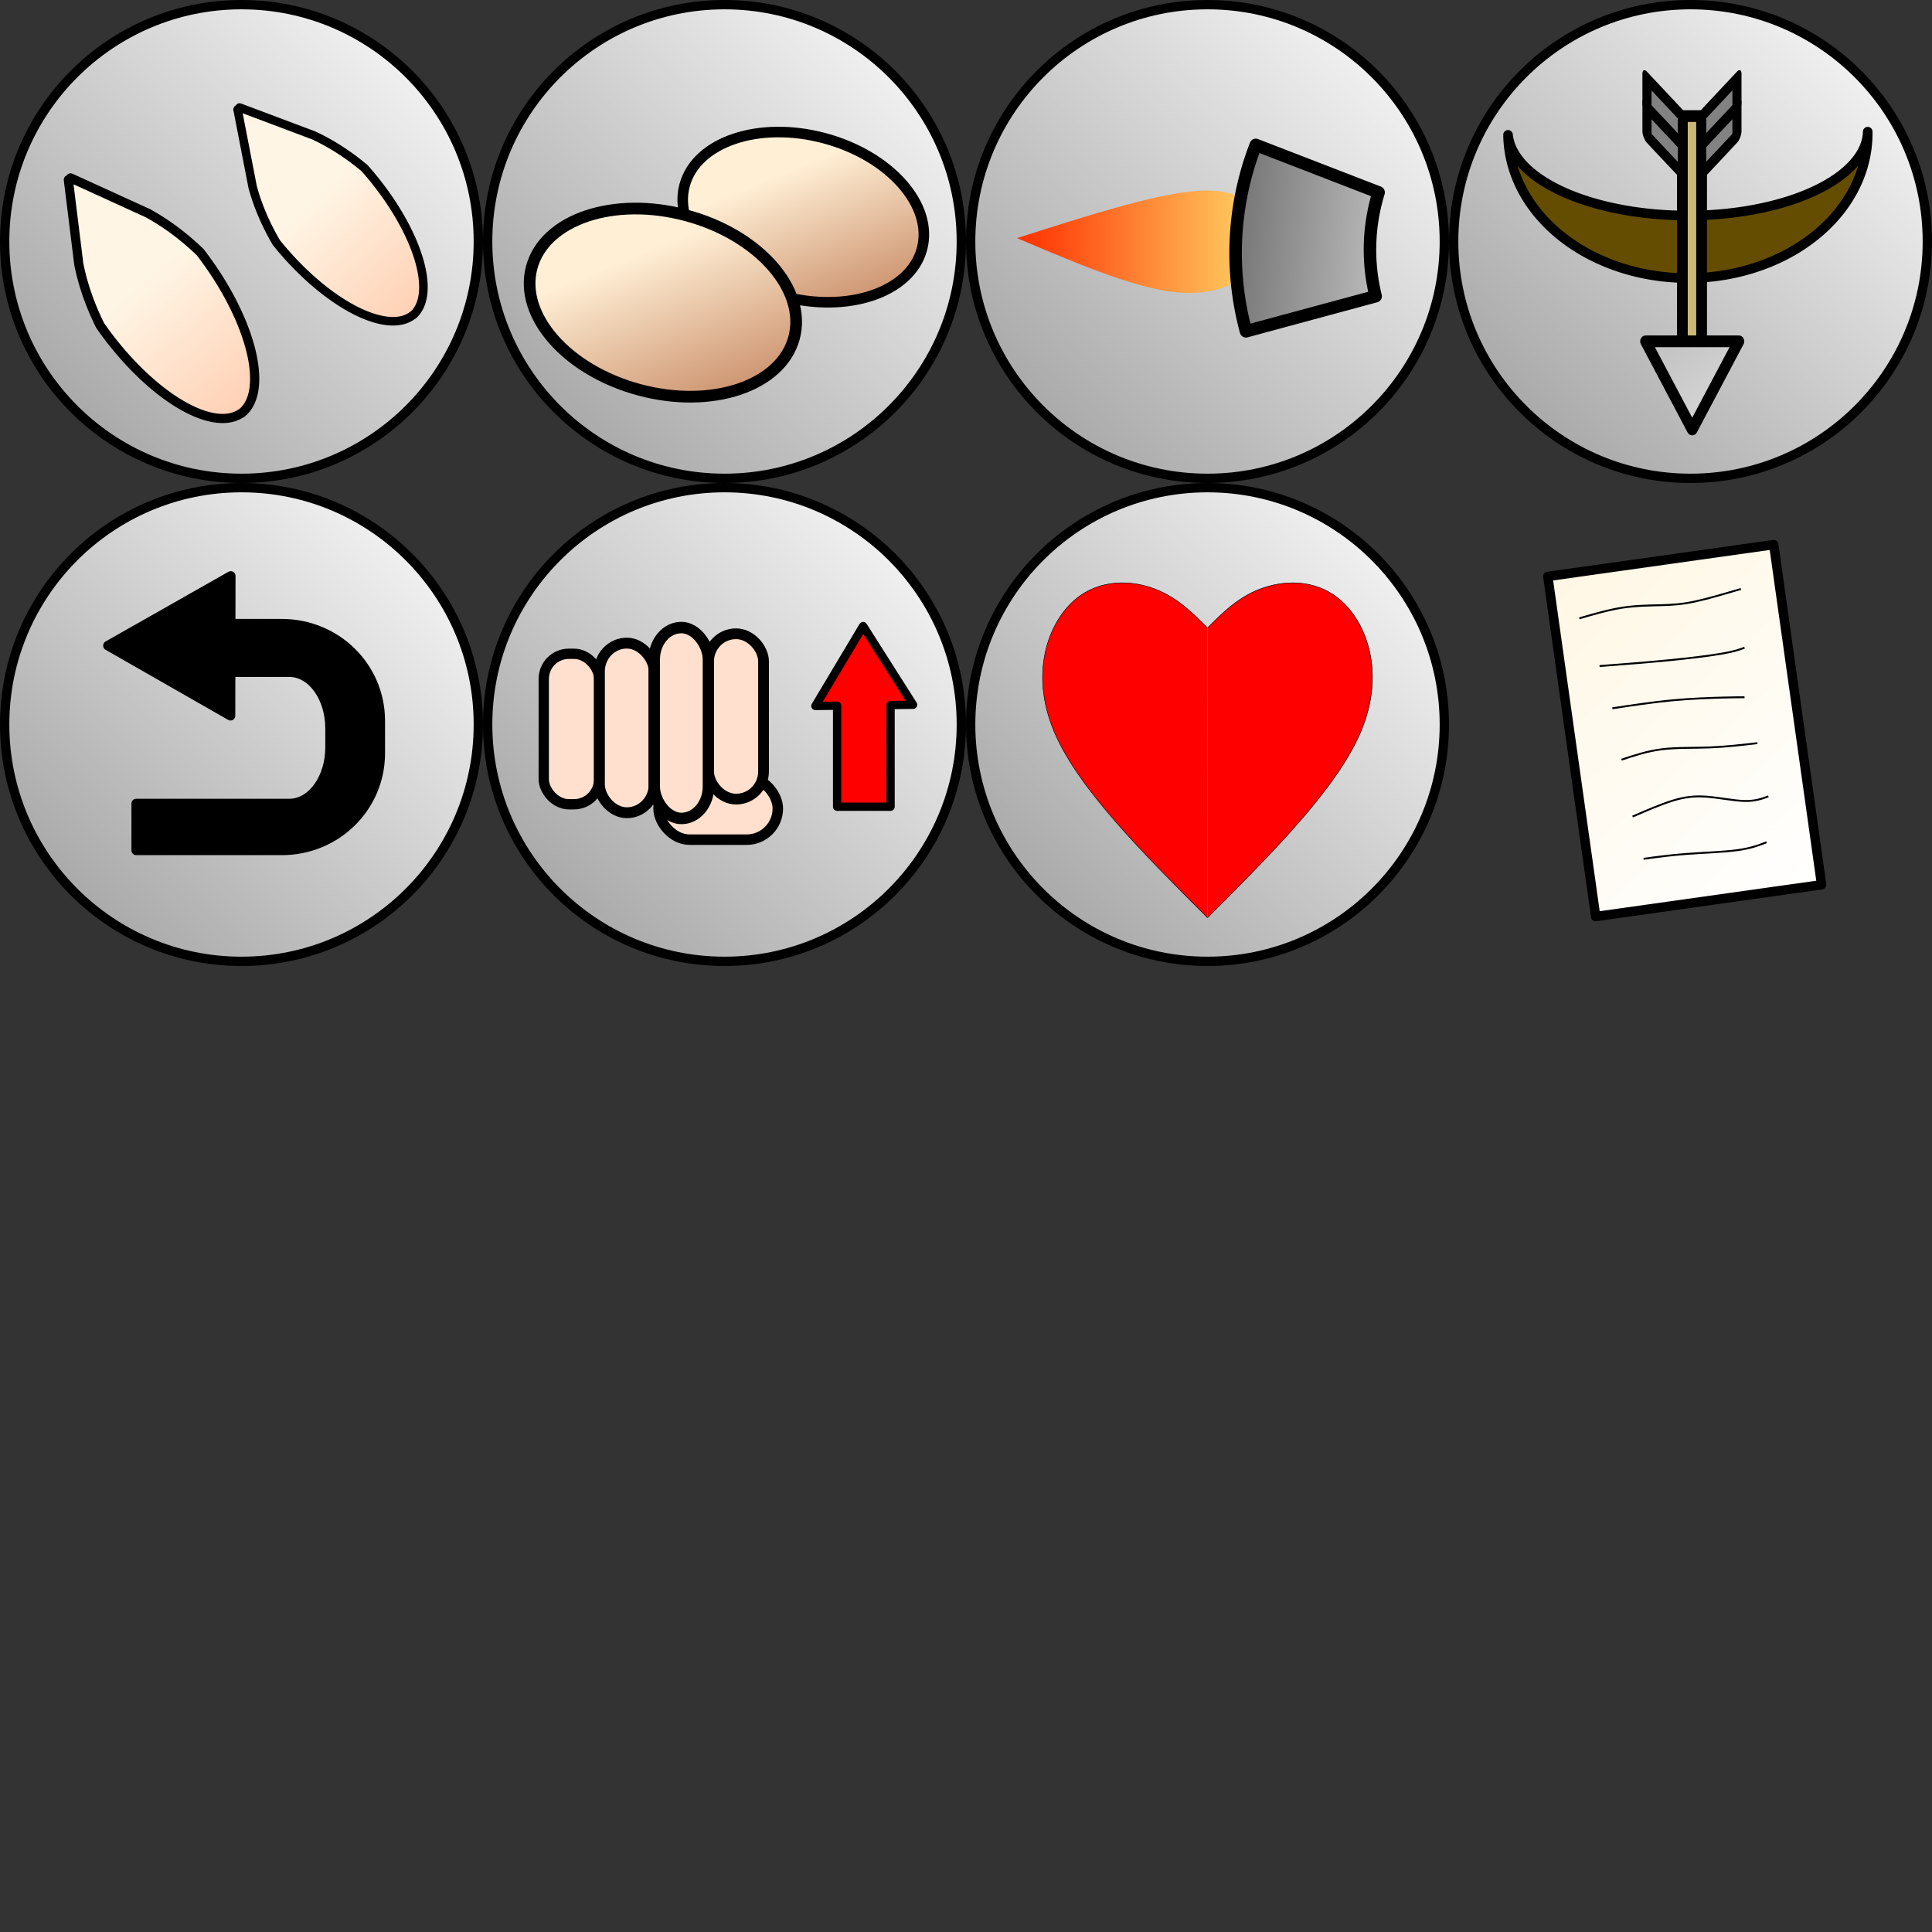 <?xml version="1.0" encoding="UTF-8" standalone="no"?>
<svg
   xmlns:dc="http://purl.org/dc/elements/1.1/"
   xmlns:cc="http://creativecommons.org/ns#"
   xmlns:rdf="http://www.w3.org/1999/02/22-rdf-syntax-ns#"
   xmlns:svg="http://www.w3.org/2000/svg"
   xmlns="http://www.w3.org/2000/svg"
   xmlns:xlink="http://www.w3.org/1999/xlink"
   xmlns:sodipodi="http://sodipodi.sourceforge.net/DTD/sodipodi-0.dtd"
   xmlns:inkscape="http://www.inkscape.org/namespaces/inkscape"
   width="1024mm"
   height="1024mm"
   viewBox="0 0 1024 1024"
   version="1.1"
   id="svg1891"
   inkscape:version="1.0.1 (c497b03c, 2020-09-10)"
   sodipodi:docname="Collectables.svg">
  <rect x="0" y="0" width="1024" height="1024" fill="#333333" stroke="none"/>
  <defs
     id="defs1885">
    <linearGradient
       inkscape:collect="always"
       id="linearGradient3695">
      <stop
         style="stop-color:#fff7e4;stop-opacity:1;"
         offset="0"
         id="stop3691" />
      <stop
         style="stop-color:#ffffff;stop-opacity:1"
         offset="1"
         id="stop3693" />
    </linearGradient>
    <inkscape:path-effect
       effect="bspline"
       id="path-effect3649"
       is_visible="true"
       lpeversion="1"
       weight="33.333"
       steps="2"
       helper_size="0"
       apply_no_weight="true"
       apply_with_weight="true"
       only_selected="false" />
    <inkscape:path-effect
       effect="bspline"
       id="path-effect3645"
       is_visible="true"
       lpeversion="1"
       weight="33.333"
       steps="2"
       helper_size="0"
       apply_no_weight="true"
       apply_with_weight="true"
       only_selected="false" />
    <inkscape:path-effect
       effect="bspline"
       id="path-effect3641"
       is_visible="true"
       lpeversion="1"
       weight="33.333"
       steps="2"
       helper_size="0"
       apply_no_weight="true"
       apply_with_weight="true"
       only_selected="false" />
    <inkscape:path-effect
       effect="bspline"
       id="path-effect3637"
       is_visible="true"
       lpeversion="1"
       weight="33.333"
       steps="2"
       helper_size="0"
       apply_no_weight="true"
       apply_with_weight="true"
       only_selected="false" />
    <inkscape:path-effect
       effect="bspline"
       id="path-effect3591"
       is_visible="true"
       lpeversion="1"
       weight="33.333"
       steps="2"
       helper_size="0"
       apply_no_weight="true"
       apply_with_weight="true"
       only_selected="false" />
    <inkscape:path-effect
       effect="bspline"
       id="path-effect3587"
       is_visible="true"
       lpeversion="1"
       weight="33.333"
       steps="2"
       helper_size="0"
       apply_no_weight="true"
       apply_with_weight="true"
       only_selected="false" />
    <inkscape:path-effect
       effect="bspline"
       id="path-effect3583"
       is_visible="true"
       lpeversion="1"
       weight="33.333"
       steps="2"
       helper_size="0"
       apply_no_weight="true"
       apply_with_weight="true"
       only_selected="false" />
    <inkscape:path-effect
       effect="bspline"
       id="path-effect3579"
       is_visible="true"
       lpeversion="1"
       weight="33.333"
       steps="2"
       helper_size="0"
       apply_no_weight="true"
       apply_with_weight="true"
       only_selected="false" />
    <inkscape:path-effect
       effect="bspline"
       id="path-effect3575"
       is_visible="true"
       lpeversion="1"
       weight="33.333"
       steps="2"
       helper_size="0"
       apply_no_weight="true"
       apply_with_weight="true"
       only_selected="false" />
    <inkscape:path-effect
       effect="bspline"
       id="path-effect3571"
       is_visible="true"
       lpeversion="1"
       weight="33.333"
       steps="2"
       helper_size="0"
       apply_no_weight="true"
       apply_with_weight="true"
       only_selected="false" />
    <inkscape:path-effect
       effect="bspline"
       id="path-effect3567"
       is_visible="true"
       lpeversion="1"
       weight="33.333"
       steps="2"
       helper_size="0"
       apply_no_weight="true"
       apply_with_weight="true"
       only_selected="false" />
    <inkscape:path-effect
       effect="bspline"
       id="path-effect3563"
       is_visible="true"
       lpeversion="1"
       weight="33.333"
       steps="2"
       helper_size="0"
       apply_no_weight="true"
       apply_with_weight="true"
       only_selected="false" />
    <inkscape:path-effect
       effect="bspline"
       id="path-effect3544"
       is_visible="true"
       lpeversion="1"
       weight="33.333"
       steps="2"
       helper_size="0"
       apply_no_weight="true"
       apply_with_weight="true"
       only_selected="false" />
    <inkscape:path-effect
       effect="bspline"
       id="path-effect3525"
       is_visible="true"
       lpeversion="1"
       weight="33.333"
       steps="2"
       helper_size="0"
       apply_no_weight="true"
       apply_with_weight="true"
       only_selected="false" />
    <inkscape:path-effect
       effect="bspline"
       id="path-effect3521"
       is_visible="true"
       lpeversion="1"
       weight="33.333"
       steps="2"
       helper_size="0"
       apply_no_weight="true"
       apply_with_weight="true"
       only_selected="false" />
    <inkscape:path-effect
       effect="bspline"
       id="path-effect3517"
       is_visible="true"
       lpeversion="1"
       weight="33.333"
       steps="2"
       helper_size="0"
       apply_no_weight="true"
       apply_with_weight="true"
       only_selected="false" />
    <inkscape:path-effect
       effect="bspline"
       id="path-effect3509"
       is_visible="true"
       lpeversion="1"
       weight="33.333"
       steps="2"
       helper_size="0"
       apply_no_weight="true"
       apply_with_weight="true"
       only_selected="false" />
    <inkscape:path-effect
       effect="bspline"
       id="path-effect3505"
       is_visible="true"
       lpeversion="1"
       weight="33.333"
       steps="2"
       helper_size="0"
       apply_no_weight="true"
       apply_with_weight="true"
       only_selected="false" />
    <inkscape:path-effect
       effect="bspline"
       id="path-effect3501"
       is_visible="true"
       lpeversion="1"
       weight="33.333"
       steps="2"
       helper_size="0"
       apply_no_weight="true"
       apply_with_weight="true"
       only_selected="false" />
    <inkscape:path-effect
       effect="bspline"
       id="path-effect3497"
       is_visible="true"
       lpeversion="1"
       weight="33.333"
       steps="2"
       helper_size="0"
       apply_no_weight="true"
       apply_with_weight="true"
       only_selected="false" />
    <inkscape:path-effect
       effect="bspline"
       id="path-effect3476"
       is_visible="true"
       lpeversion="1"
       weight="33.333"
       steps="2"
       helper_size="0"
       apply_no_weight="true"
       apply_with_weight="true"
       only_selected="false" />
    <inkscape:path-effect
       effect="bspline"
       id="path-effect3433"
       is_visible="true"
       lpeversion="1"
       weight="33.333"
       steps="2"
       helper_size="0"
       apply_no_weight="true"
       apply_with_weight="true"
       only_selected="false" />
    <inkscape:path-effect
       effect="bspline"
       id="path-effect3352"
       is_visible="true"
       lpeversion="1"
       weight="33.333"
       steps="2"
       helper_size="0"
       apply_no_weight="true"
       apply_with_weight="true"
       only_selected="false" />
    <inkscape:path-effect
       effect="bspline"
       id="path-effect3333"
       is_visible="true"
       lpeversion="1"
       weight="33.333"
       steps="2"
       helper_size="0"
       apply_no_weight="true"
       apply_with_weight="true"
       only_selected="false" />
    <inkscape:path-effect
       effect="bspline"
       id="path-effect3329"
       is_visible="true"
       lpeversion="1"
       weight="33.333"
       steps="2"
       helper_size="0"
       apply_no_weight="true"
       apply_with_weight="true"
       only_selected="false" />
    <inkscape:path-effect
       effect="bspline"
       id="path-effect3325"
       is_visible="true"
       lpeversion="1"
       weight="33.333"
       steps="2"
       helper_size="0"
       apply_no_weight="true"
       apply_with_weight="true"
       only_selected="false" />
    <inkscape:path-effect
       effect="bspline"
       id="path-effect3309"
       is_visible="true"
       lpeversion="1"
       weight="33.333"
       steps="2"
       helper_size="0"
       apply_no_weight="true"
       apply_with_weight="true"
       only_selected="false" />
    <inkscape:path-effect
       effect="bspline"
       id="path-effect3305"
       is_visible="true"
       lpeversion="1"
       weight="33.333"
       steps="2"
       helper_size="0"
       apply_no_weight="true"
       apply_with_weight="true"
       only_selected="false" />
    <inkscape:path-effect
       effect="bspline"
       id="path-effect3301"
       is_visible="true"
       lpeversion="1"
       weight="33.333"
       steps="2"
       helper_size="0"
       apply_no_weight="true"
       apply_with_weight="true"
       only_selected="false" />
    <linearGradient
       inkscape:collect="always"
       id="linearGradient3219">
      <stop
         style="stop-color:#9a9a9a;stop-opacity:1;"
         offset="0"
         id="stop3215" />
      <stop
         style="stop-color:#ffffff;stop-opacity:1"
         offset="1"
         id="stop3217" />
    </linearGradient>
    <inkscape:path-effect
       effect="bspline"
       id="path-effect3205"
       is_visible="true"
       lpeversion="1"
       weight="33.333"
       steps="2"
       helper_size="0"
       apply_no_weight="true"
       apply_with_weight="true"
       only_selected="false" />
    <linearGradient
       inkscape:collect="always"
       id="linearGradient3104">
      <stop
         style="stop-color:#ff2f00;stop-opacity:1;"
         offset="0"
         id="stop3100" />
      <stop
         style="stop-color:#ffdd6b;stop-opacity:1"
         offset="1"
         id="stop3102" />
    </linearGradient>
    <inkscape:path-effect
       effect="bspline"
       id="path-effect3090"
       is_visible="true"
       lpeversion="1"
       weight="33.333"
       steps="2"
       helper_size="0"
       apply_no_weight="true"
       apply_with_weight="true"
       only_selected="false" />
    <inkscape:path-effect
       effect="bspline"
       id="path-effect2731"
       is_visible="true"
       lpeversion="1"
       weight="33.333"
       steps="2"
       helper_size="0"
       apply_no_weight="true"
       apply_with_weight="true"
       only_selected="false" />
    <linearGradient
       inkscape:collect="always"
       id="linearGradient3768">
      <stop
         style="stop-color:#828282;stop-opacity:1;"
         offset="0"
         id="stop3764" />
      <stop
         style="stop-color:#ffffff;stop-opacity:1"
         offset="1"
         id="stop3766" />
    </linearGradient>
    <linearGradient
       inkscape:collect="always"
       id="linearGradient1645">
      <stop
         style="stop-color:#c68761;stop-opacity:1"
         offset="0"
         id="stop1641" />
      <stop
         style="stop-color:#ffefd5;stop-opacity:1"
         offset="1"
         id="stop1643" />
    </linearGradient>
    <linearGradient
       inkscape:collect="always"
       xlink:href="#linearGradient1645"
       id="linearGradient1688-4"
       gradientUnits="userSpaceOnUse"
       gradientTransform="matrix(2.737,0,0,2.737,-432.304,-57.137)"
       x1="229.403"
       y1="80.134"
       x2="207.66"
       y2="51.229" />
    <linearGradient
       inkscape:collect="always"
       xlink:href="#linearGradient1645"
       id="linearGradient1688-4-5"
       gradientUnits="userSpaceOnUse"
       gradientTransform="matrix(2.477,5.0833928e-8,-5.0833928e-8,2.477,-318.559,-103.001)"
       x1="229.403"
       y1="80.134"
       x2="207.66"
       y2="51.229" />
    <linearGradient
       inkscape:collect="always"
       id="linearGradient1613">
      <stop
         style="stop-color:#ffd0b4;stop-opacity:1"
         offset="0"
         id="stop1609" />
      <stop
         style="stop-color:#fff5e5;stop-opacity:1"
         offset="1"
         id="stop1611" />
    </linearGradient>
    <linearGradient
       inkscape:collect="always"
       xlink:href="#linearGradient1613"
       id="linearGradient1331-7"
       gradientUnits="userSpaceOnUse"
       x1="115.405"
       y1="167.647"
       x2="113.156"
       y2="132.224"
       gradientTransform="matrix(1.731,-1.463,1.463,1.731,-228.036,39.062)" />
    <linearGradient
       inkscape:collect="always"
       xlink:href="#linearGradient1613"
       id="linearGradient1331-7-4"
       gradientUnits="userSpaceOnUse"
       x1="115.405"
       y1="167.647"
       x2="113.156"
       y2="132.224"
       gradientTransform="matrix(1.963,-1.44,1.44,1.963,-342.163,49.547)" />
    <linearGradient
       inkscape:collect="always"
       xlink:href="#linearGradient3768"
       id="linearGradient3770-9"
       x1="23.519"
       y1="8.162"
       x2="97.859"
       y2="104.981"
       gradientUnits="userSpaceOnUse" />
    <linearGradient
       inkscape:collect="always"
       xlink:href="#linearGradient3123"
       id="linearGradient3125-5"
       x1="36.106"
       y1="200.786"
       x2="76.734"
       y2="222.568"
       gradientUnits="userSpaceOnUse"
       gradientTransform="matrix(3.054,-1.29,1.29,3.054,234.028,-442.732)" />
    <linearGradient
       inkscape:collect="always"
       id="linearGradient3123">
      <stop
         style="stop-color:#4c4c4c;stop-opacity:1;"
         offset="0"
         id="stop3119" />
      <stop
         style="stop-color:#d4d4d4;stop-opacity:1"
         offset="1"
         id="stop3121" />
    </linearGradient>
    <linearGradient
       inkscape:collect="always"
       xlink:href="#linearGradient3104"
       id="linearGradient3106"
       x1="546.584"
       y1="97.603"
       x2="669.898"
       y2="108.408"
       gradientUnits="userSpaceOnUse"
       gradientTransform="matrix(1.085,-0.093,0.093,1.085,-68.012,74.93)" />
    <linearGradient
       inkscape:collect="always"
       xlink:href="#linearGradient3219"
       id="linearGradient3229"
       x1="6.4373016e-06"
       y1="258.128"
       x2="257.531"
       y2="2.465"
       gradientUnits="userSpaceOnUse" />
    <linearGradient
       inkscape:collect="always"
       xlink:href="#linearGradient3695"
       id="linearGradient3697"
       x1="-26.411"
       y1="563.339"
       x2="94.506"
       y2="745.379"
       gradientUnits="userSpaceOnUse" />
    <linearGradient
       inkscape:collect="always"
       xlink:href="#linearGradient3219"
       id="linearGradient3229-0"
       x1="6.4373016e-06"
       y1="258.128"
       x2="257.531"
       y2="2.465"
       gradientUnits="userSpaceOnUse"
       gradientTransform="translate(256,-1.1274048e-5)" />
    <linearGradient
       inkscape:collect="always"
       xlink:href="#linearGradient3219"
       id="linearGradient3229-0-9"
       x1="6.4373016e-06"
       y1="258.128"
       x2="257.531"
       y2="2.465"
       gradientUnits="userSpaceOnUse"
       gradientTransform="translate(512)" />
    <linearGradient
       inkscape:collect="always"
       xlink:href="#linearGradient3219"
       id="linearGradient3229-0-9-4"
       x1="6.4373016e-06"
       y1="258.128"
       x2="257.531"
       y2="2.465"
       gradientUnits="userSpaceOnUse"
       gradientTransform="translate(768)" />
    <linearGradient
       inkscape:collect="always"
       xlink:href="#linearGradient3219"
       id="linearGradient3229-0-9-4-0"
       x1="6.4373016e-06"
       y1="258.128"
       x2="257.531"
       y2="2.465"
       gradientUnits="userSpaceOnUse"
       gradientTransform="translate(256,256)" />
    <linearGradient
       inkscape:collect="always"
       xlink:href="#linearGradient3219"
       id="linearGradient3229-0-9-4-0-8"
       x1="6.4373016e-06"
       y1="258.128"
       x2="257.531"
       y2="2.465"
       gradientUnits="userSpaceOnUse"
       gradientTransform="translate(-1.5053467e-5,256)" />
    <linearGradient
       inkscape:collect="always"
       xlink:href="#linearGradient3219"
       id="linearGradient3229-0-9-4-0-6"
       x1="6.4373016e-06"
       y1="258.128"
       x2="257.531"
       y2="2.465"
       gradientUnits="userSpaceOnUse"
       gradientTransform="translate(512,256)" />
  </defs>
  <sodipodi:namedview
     id="base"
     pagecolor="#ffffff"
     bordercolor="#666666"
     borderopacity="1.0"
     inkscape:pageopacity="0.0"
     inkscape:pageshadow="2"
     inkscape:zoom="0.15265147"
     inkscape:cx="1499.3871"
     inkscape:cy="1435.1903"
     inkscape:document-units="mm"
     inkscape:current-layer="layer1"
     inkscape:document-rotation="0"
     showgrid="true"
     units="mm"
     inkscape:window-width="1252"
     inkscape:window-height="785"
     inkscape:window-x="192"
     inkscape:window-y="112"
     inkscape:window-maximized="0">
    <inkscape:grid
       type="xygrid"
       id="grid2547"
       units="mm"
       spacingx="25.6"
       spacingy="25.6"
       empspacing="10"
       enabled="false" />
  </sodipodi:namedview>
  <g
     inkscape:label="Layer 1"
     inkscape:groupmode="layer"
     id="layer1">
    <circle
       style="fill:url(#linearGradient3229-0-9-4-0-6);fill-opacity:1;stroke:#000000;stroke-width:4.942;stroke-linejoin:round;stroke-miterlimit:4;stroke-dasharray:none;stroke-opacity:1"
       id="path2579-6-8-4-5-5"
       cx="640"
       cy="384"
       r="125.529" />
    <circle
       style="fill:url(#linearGradient3229-0-9-4-0);fill-opacity:1;stroke:#000000;stroke-width:4.942;stroke-linejoin:round;stroke-miterlimit:4;stroke-dasharray:none;stroke-opacity:1"
       id="path2579-6-8-4-5"
       cx="384"
       cy="384"
       r="125.529" />
    <circle
       style="fill:url(#linearGradient3229);fill-opacity:1;stroke:#000000;stroke-width:4.942;stroke-linejoin:round;stroke-miterlimit:4;stroke-dasharray:none;stroke-opacity:1"
       id="path2579"
       cx="128"
       cy="128"
       r="125.529" />
    <g
       id="g2979"
       transform="translate(1.976,6.49)">
      <path
         id="path3004-3-5"
         style="opacity:1;fill:url(#linearGradient1331-7);fill-opacity:1;stroke:#000000;stroke-width:4.532;stroke-linecap:butt;stroke-linejoin:round;stroke-miterlimit:4;stroke-dasharray:none;stroke-opacity:1;paint-order:normal"
         d="m 124.988,50.492 0.142,1.318 -1.188,-0.334 7.993,41.193 a 93.825,60.886 49.805 0 0 12.584,29.449 71.866,30.942 49.805 0 0 2.653,3.221 71.866,30.942 49.805 0 0 69.756,35.139 l 0.051,0.06 A 71.943,30.941 49.805 0 0 193.983,85.787 71.943,30.941 49.805 0 0 191.247,82.63 93.925,60.883 49.805 0 0 164.292,65.28 Z" />
      <path
         id="path3004-3-5-3"
         style="opacity:1;fill:url(#linearGradient1331-7-4);fill-opacity:1;stroke:#000000;stroke-width:4.87;stroke-linecap:butt;stroke-linejoin:round;stroke-miterlimit:4;stroke-dasharray:none;stroke-opacity:1;paint-order:normal"
         d="m 35.447,87.81 0.055,1.424 -1.249,-0.446 5.534,44.749 a 100.82,65.426 53.737 0 0 11.321,32.497 77.224,33.249 53.737 0 0 2.606,3.649 77.224,33.249 53.737 0 0 72.191,42.81 l 0.05,0.068 a 77.306,33.247 53.737 0 0 -19.143,-81.829 77.306,33.247 53.737 0 0 -2.701,-3.586 100.928,65.422 53.737 0 0 -27.618,-20.586 z" />
    </g>
    <g
       id="g2727"
       style="fill:#ffe0ce;fill-opacity:1"
       transform="matrix(0.758,0,0,0.758,254.366,292.111)">
      <rect
         style="fill:#ffe0ce;fill-opacity:1;stroke:#000000;stroke-width:7.197;stroke-linejoin:round;stroke-miterlimit:4;stroke-dasharray:none;stroke-opacity:1"
         id="rect2616"
         width="38.712"
         height="105.222"
         x="44.644"
         y="71.775"
         ry="17.537" />
      <rect
         style="fill:#ffe0ce;fill-opacity:1;stroke:#000000;stroke-width:7.329;stroke-linejoin:round;stroke-miterlimit:4;stroke-dasharray:none;stroke-opacity:1"
         id="rect2693"
         width="83.402"
         height="43.598"
         x="124.907"
         y="158.162"
         ry="21.799" />
      <rect
         style="fill:#ffe0ce;fill-opacity:1;stroke:#000000;stroke-width:7.601;stroke-linejoin:round;stroke-miterlimit:4;stroke-dasharray:none;stroke-opacity:1"
         id="rect2616-1"
         width="38.309"
         height="118.596"
         x="83.558"
         y="64.322"
         ry="19.766" />
      <rect
         style="fill:#ffe0ce;fill-opacity:1;stroke:#000000;stroke-width:8.02;stroke-linejoin:round;stroke-miterlimit:4;stroke-dasharray:none;stroke-opacity:1"
         id="rect2616-7"
         width="37.89"
         height="133.486"
         x="121.9"
         y="53.434"
         ry="22.248" />
      <rect
         style="fill:#ffe0ce;fill-opacity:1;stroke:#000000;stroke-width:7.513;stroke-linejoin:round;stroke-miterlimit:4;stroke-dasharray:none;stroke-opacity:1"
         id="rect2616-0"
         width="38.396"
         height="115.622"
         x="159.92"
         y="57.774"
         ry="19.27" />
    </g>
    <path
       id="rect3316"
       style="fill:#ff0000;fill-opacity:1;stroke:#000000;stroke-width:4.4;stroke-linejoin:round;stroke-miterlimit:4;stroke-dasharray:none;stroke-opacity:1"
       d="m 457.465,331.822 -25.296,42.356 11.516,-0.141 v 53.542 h 28.334 v -53.891 l 11.919,-0.146 z" />
    <g
       id="g3356"
       style="fill:#ff0000;fill-opacity:1"
       transform="translate(-4.6318239e-4)">
      <path
         style="fill:#ff0000;fill-opacity:1;stroke:#000000;stroke-width:0.265px;stroke-linecap:butt;stroke-linejoin:miter;stroke-opacity:1"
         d="m 640,486.4 c -34.133,-34.133 -68.266,-68.266 -81.066,-98.133 -12.8,-29.867 -4.267,-55.466 8.533,-68.267 12.8,-12.8 29.867,-12.8 42.667,-8.533 12.8,4.267 21.333,12.8 29.866,21.333"
         id="path3327"
         inkscape:path-effect="#path-effect3329"
         inkscape:original-d="m 639.99996,486.39997 c -34.13305,-34.13305 -68.26639,-68.26639 -102.4,-102.4 8.53377,-25.60023 17.06695,-51.19973 25.6,-76.79999 17.06729,2.6e-4 34.13361,2.6e-4 51.2,0 8.53379,8.53376 17.06694,17.06695 25.6,25.6" />
      <path
         style="fill:#ff0000;fill-opacity:1;stroke:#000000;stroke-width:0.265px;stroke-linecap:butt;stroke-linejoin:miter;stroke-opacity:1"
         d="m 640,486.4 c 34.133,-34.133 68.266,-68.266 81.066,-98.133 12.8,-29.867 4.267,-55.466 -8.533,-68.267 -12.8,-12.8 -29.867,-12.8 -42.667,-8.533 -12.8,4.267 -21.333,12.8 -29.866,21.333"
         id="path3327-5"
         inkscape:path-effect="#path-effect3352"
         inkscape:original-d="m 639.99998,486.39998 c 34.13305,-34.13305 68.26639,-68.26639 102.4,-102.4 -8.53377,-25.60023 -17.06695,-51.19973 -25.6,-76.79999 -17.06729,2.6e-4 -34.13361,2.6e-4 -51.2,0 -8.53379,8.53376 -17.06694,17.06695 -25.6,25.6" />
    </g>
    <g
       id="g3874"
       transform="translate(768,-256)">
      <rect
         style="fill:url(#linearGradient3697);fill-opacity:1;stroke:#000000;stroke-width:5;stroke-linejoin:round;stroke-miterlimit:4;stroke-dasharray:none;stroke-opacity:1"
         id="rect3655"
         width="120.917"
         height="182.04"
         x="-26.411"
         y="563.339"
         transform="rotate(-8.013)" />
      <path
         style="fill:none;stroke:#000000;stroke-width:1;stroke-linecap:butt;stroke-linejoin:miter;stroke-miterlimit:4;stroke-dasharray:none;stroke-opacity:1"
         d="m 69.075,583.73 c 7.783,-2.27 15.566,-4.54 23.025,-5.675 7.459,-1.135 14.593,-1.135 20.593,-1.297 5.999,-0.162 10.864,-0.486 17.674,-1.946 6.81,-1.459 15.566,-4.054 24.322,-6.648"
         id="path3565"
         inkscape:path-effect="#path-effect3567"
         inkscape:original-d="m 69.074767,583.73044 c 7.783338,-2.26981 15.566411,-4.53986 23.34922,-6.81019 7.134889,0 14.269233,0 21.403443,0 4.86479,-0.32404 9.72911,-0.64834 14.59327,-0.97288 8.75639,-2.59416 17.51217,-5.18845 26.26786,-7.78309" />
      <path
         style="fill:none;stroke:#000000;stroke-width:1;stroke-linecap:butt;stroke-linejoin:miter;stroke-miterlimit:4;stroke-dasharray:none;stroke-opacity:1"
         d="m 91.451,658.643 c 6.81,-2.27 13.621,-4.54 21.404,-5.513 7.783,-0.973 16.539,-0.649 25.133,-0.973 8.594,-0.324 17.025,-1.297 25.457,-2.27"
         id="path3573"
         inkscape:path-effect="#path-effect3575"
         inkscape:original-d="m 91.451102,658.6425 c 6.810452,-2.26978 13.620638,-4.53985 20.430558,-6.81019 8.7564,0.32456 17.51218,0.64886 26.26787,0.9729 8.4321,-0.97264 16.86359,-1.94551 25.29499,-2.91865" />
      <path
         style="fill:none;stroke:#000000;stroke-width:1;stroke-linecap:butt;stroke-linejoin:miter;stroke-miterlimit:4;stroke-dasharray:none;stroke-opacity:1"
         d="m 97.288,688.802 c 7.459,-3.243 14.918,-6.486 21.242,-8.432 6.324,-1.946 11.512,-2.594 17.998,-2.108 6.486,0.487 14.269,2.108 19.944,2.27 5.675,0.162 9.242,-1.135 12.809,-2.432"
         id="path3577"
         inkscape:path-effect="#path-effect3579"
         inkscape:original-d="m 97.288407,688.80193 c 7.459043,-3.24271 14.917823,-6.48565 22.376333,-9.72886 5.18908,-0.64834 10.37769,-1.29691 15.56614,-1.94578 7.7835,1.62179 15.56642,3.24324 23.34922,4.86445 3.56758,-1.29696 7.13475,-2.59411 10.70173,-3.89155" />
      <path
         style="fill:none;stroke:#000000;stroke-width:1;stroke-linecap:butt;stroke-linejoin:miter;stroke-miterlimit:4;stroke-dasharray:none;stroke-opacity:1"
         d="m 103.126,711.178 c 7.135,-0.973 14.269,-1.946 23.025,-2.594 8.756,-0.649 19.133,-0.973 26.43,-1.946 7.297,-0.973 11.512,-2.594 15.728,-4.216"
         id="path3581"
         inkscape:path-effect="#path-effect3583"
         inkscape:original-d="m 103.12571,711.17824 c 7.13475,-0.97261 14.26923,-1.94551 21.40345,-2.91864 10.3779,-0.32404 20.75512,-0.64834 31.13229,-0.97288 4.21618,-1.62126 8.43192,-3.2427 12.64749,-4.86444" />
      <path
         style="fill:none;stroke:#000000;stroke-width:1;stroke-linecap:butt;stroke-linejoin:miter;stroke-miterlimit:4;stroke-dasharray:none;stroke-opacity:1"
         d="m 79.776,609.025 c 12.648,-0.973 25.295,-1.946 36.808,-3.081 11.513,-1.135 21.89,-2.432 28.376,-3.567 6.486,-1.135 9.08,-2.108 11.674,-3.081"
         id="path3585"
         inkscape:path-effect="#path-effect3587"
         inkscape:original-d="m 79.776494,609.02542 c 12.647757,-0.97261 25.295246,-1.9455 37.942476,-2.91864 10.3779,-1.29696 20.75513,-2.59411 31.13229,-3.89155 2.59467,-0.97263 5.18898,-1.9455 7.78307,-2.91864" />
      <path
         style="fill:none;stroke:#000000;stroke-width:1;stroke-linecap:butt;stroke-linejoin:miter;stroke-miterlimit:4;stroke-dasharray:none;stroke-opacity:1"
         d="m 86.587,631.402 c 10.702,-1.621 21.404,-3.243 31.781,-4.216 10.378,-0.973 20.43,-1.297 26.754,-1.459 6.324,-0.162 8.918,-0.162 11.512,-0.162"
         id="path3589"
         inkscape:path-effect="#path-effect3591"
         inkscape:original-d="m 86.586681,631.40176 c 10.701991,-1.6212 21.403719,-3.24268 32.105169,-4.86441 10.05361,-0.32406 20.10654,-0.64834 30.15941,-0.9729 2.59467,0 5.18898,0 7.78307,0" />
    </g>
    <circle
       style="fill:url(#linearGradient3229-0);fill-opacity:1;stroke:#000000;stroke-width:4.942;stroke-linejoin:round;stroke-miterlimit:4;stroke-dasharray:none;stroke-opacity:1"
       id="path2579-6"
       cx="384"
       cy="128"
       r="125.529" />
    <g
       id="g2975"
       transform="translate(257.356,7.929)">
      <ellipse
         style="fill:url(#linearGradient1688-4-5);fill-opacity:1;stroke:#000000;stroke-width:5.599;stroke-linecap:butt;stroke-linejoin:round;stroke-miterlimit:4;stroke-dasharray:none;stroke-dashoffset:0;stroke-opacity:1;paint-order:normal"
         id="path3298-8-91-9-6-9-2"
         cx="190.399"
         cy="59.927"
         rx="65.128"
         ry="43.311"
         transform="rotate(15)" />
      <ellipse
         style="fill:url(#linearGradient1688-4);fill-opacity:1;stroke:#000000;stroke-width:6.189;stroke-linecap:butt;stroke-linejoin:round;stroke-miterlimit:4;stroke-dasharray:none;stroke-dashoffset:0;stroke-opacity:1;paint-order:normal"
         id="path3298-8-91-9-6-9"
         cx="130.245"
         cy="122.947"
         rx="71.986"
         ry="47.872"
         transform="rotate(15)" />
    </g>
    <circle
       style="fill:url(#linearGradient3229-0-9);fill-opacity:1;stroke:#000000;stroke-width:4.942;stroke-linejoin:round;stroke-miterlimit:4;stroke-dasharray:none;stroke-opacity:1"
       id="path2579-6-8"
       cx="640"
       cy="128"
       r="125.529" />
    <g
       id="g3392"
       transform="translate(5.029,-3.772)">
      <path
         style="fill:url(#linearGradient3106);fill-opacity:1;stroke:#000000;stroke-width:0;stroke-linecap:butt;stroke-linejoin:miter;stroke-miterlimit:4;stroke-dasharray:none;stroke-opacity:1"
         d="m 534.038,129.977 c 35.891,-11.508 71.783,-23.015 94.035,-24.923 22.252,-1.908 30.866,5.784 34.856,14.368 3.99,8.584 3.356,18.06 -3.886,26.368 -7.242,8.307 -21.091,15.445 -43.027,12.615 -21.936,-2.83 -51.957,-15.629 -81.978,-28.428 z"
         id="path3088"
         inkscape:path-effect="#path-effect3090"
         inkscape:original-d="m 534.03786,129.97736 c 0,0 71.78279,-23.01481 107.67361,-34.522553 8.6141,7.692203 17.2274,15.383853 25.84053,23.075453 -0.63331,9.47686 -1.267,18.95311 -1.90112,28.42933 -13.84974,7.13861 -27.69933,14.27673 -41.54963,21.41477 -30.02133,-12.79904 -90.06339,-38.397 -90.06339,-38.397 z" />
      <path
         id="path1129-0"
         style="fill:url(#linearGradient3125-5);fill-opacity:1;stroke:#000000;stroke-width:6.63;stroke-linejoin:round;stroke-miterlimit:4;stroke-dasharray:none"
         d="m 660.571,80.572 a 158.842,158.842 0 0 0 -5.196,98.79 l 68.709,-18.581 a 103.084,103.44 65.424 0 1 1.578,-55.022 z" />
    </g>
    <circle
       style="fill:url(#linearGradient3229-0-9-4);fill-opacity:1;stroke:#000000;stroke-width:4.942;stroke-linejoin:round;stroke-miterlimit:4;stroke-dasharray:none;stroke-opacity:1"
       id="path2579-6-8-4"
       cx="896"
       cy="128"
       r="125.529" />
    <g
       id="g3055"
       transform="translate(257.496,-2.357)">
      <path
         id="path3689"
         style="fill:#644d00;fill-opacity:1;stroke:#000000;stroke-width:5.076;stroke-linejoin:round;stroke-miterlimit:4;stroke-dasharray:none"
         d="m 732.438,72.137 a 95.386,44.986 0 0 1 -45.186,37.714 95.386,44.986 0 0 1 -96.619,1.044 95.386,44.986 0 0 1 -48.843,-37.073 95.33,76.701 0 0 0 48.927,66.23 95.33,76.701 0 0 0 96.562,-1.78 95.33,76.701 0 0 0 45.159,-66.134 z" />
      <g
         id="g3884-8"
         transform="matrix(2.314,0,0,2.525,524.119,1.608)"
         style="stroke-width:2.464;stroke-miterlimit:4;stroke-dasharray:none">
        <rect
           style="opacity:1;fill:#cbb879;fill-opacity:1;stroke:#000000;stroke-width:2.464;stroke-linejoin:round;stroke-miterlimit:4;stroke-dasharray:none"
           id="rect3712-5"
           width="4.405"
           height="51.092"
           x="47.569"
           y="24.665" />
        <path
           sodipodi:type="star"
           style="opacity:1;fill:url(#linearGradient3770-9);fill-opacity:1;stroke:#000000;stroke-width:2.464;stroke-linejoin:round;stroke-miterlimit:4;stroke-dasharray:none"
           id="path3714-6"
           sodipodi:sides="3"
           sodipodi:cx="49.825256"
           sodipodi:cy="78.111168"
           sodipodi:r1="12.332628"
           sodipodi:r2="6.1189413"
           sodipodi:arg1="1.5707964"
           sodipodi:arg2="2.6179939"
           inkscape:flatsided="true"
           inkscape:rounded="0"
           inkscape:randomized="0"
           inkscape:transform-center-x="0.027387263"
           inkscape:transform-center-y="-3.0357234"
           d="m 49.825,90.444 -10.68,-18.499 21.361,2e-6 z" />
        <g
           id="g3853-9"
           style="stroke-width:2.464;stroke-miterlimit:4;stroke-dasharray:none">
          <rect
             style="opacity:1;fill:#828282;fill-opacity:1;stroke:#000000;stroke-width:2.914;stroke-linejoin:round;stroke-miterlimit:4;stroke-dasharray:none"
             id="rect3772-9"
             width="11.302"
             height="6.014"
             x="72.715"
             y="81.535"
             ry="0"
             transform="matrix(0.715,-0.699,0,1,0,0)" />
          <rect
             style="opacity:1;fill:#828282;fill-opacity:1;stroke:#000000;stroke-width:2.914;stroke-linejoin:round;stroke-miterlimit:4;stroke-dasharray:none"
             id="rect3772-8-1"
             width="11.302"
             height="6.014"
             x="72.715"
             y="75.521"
             ry="0"
             transform="matrix(0.715,-0.699,0,1,0,0)" />
        </g>
        <g
           id="g3853-2-2"
           transform="matrix(-1.002,0,0,1,99.654,0.012)"
           style="stroke-width:2.462;stroke-miterlimit:4;stroke-dasharray:none">
          <rect
             style="opacity:1;fill:#828282;fill-opacity:1;stroke:#000000;stroke-width:2.912;stroke-linejoin:round;stroke-miterlimit:4;stroke-dasharray:none"
             id="rect3772-3-0"
             width="11.302"
             height="6.014"
             x="72.715"
             y="81.535"
             ry="0"
             transform="matrix(0.715,-0.699,0,1,0,0)" />
          <rect
             style="opacity:1;fill:#828282;fill-opacity:1;stroke:#000000;stroke-width:2.912;stroke-linejoin:round;stroke-miterlimit:4;stroke-dasharray:none"
             id="rect3772-8-6-9"
             width="11.302"
             height="6.014"
             x="72.715"
             y="75.521"
             ry="0"
             transform="matrix(0.715,-0.699,0,1,0,0)" />
        </g>
      </g>
    </g>
    <circle
       style="fill:url(#linearGradient3229-0-9-4-0-8);fill-opacity:1;stroke:#000000;stroke-width:4.942;stroke-linejoin:round;stroke-miterlimit:4;stroke-dasharray:none;stroke-opacity:1"
       id="path2579-6-8-4-5-0"
       cx="128"
       cy="384"
       r="125.529" />
    <path
       id="rect3108"
       style="fill:#000000;fill-opacity:1;stroke:#000000;stroke-width:5.045;stroke-linejoin:round;stroke-miterlimit:4;stroke-dasharray:none;stroke-opacity:1"
       d="m 122.313,305.257 -65.113,36.939 64.981,37.166 0.041,-23.099 h 31.076 c 11.985,0 21.634,13.301 21.634,29.823 v 9.982 c 0,16.522 -9.648,29.824 -21.634,29.824 H 72.186 v 24.834 h 77.208 c 28.898,0 52.162,-22.953 52.162,-51.464 v -17.225 c 0,-28.511 -23.264,-51.464 -52.162,-51.464 h -27.127 z" />
  </g>
</svg>
